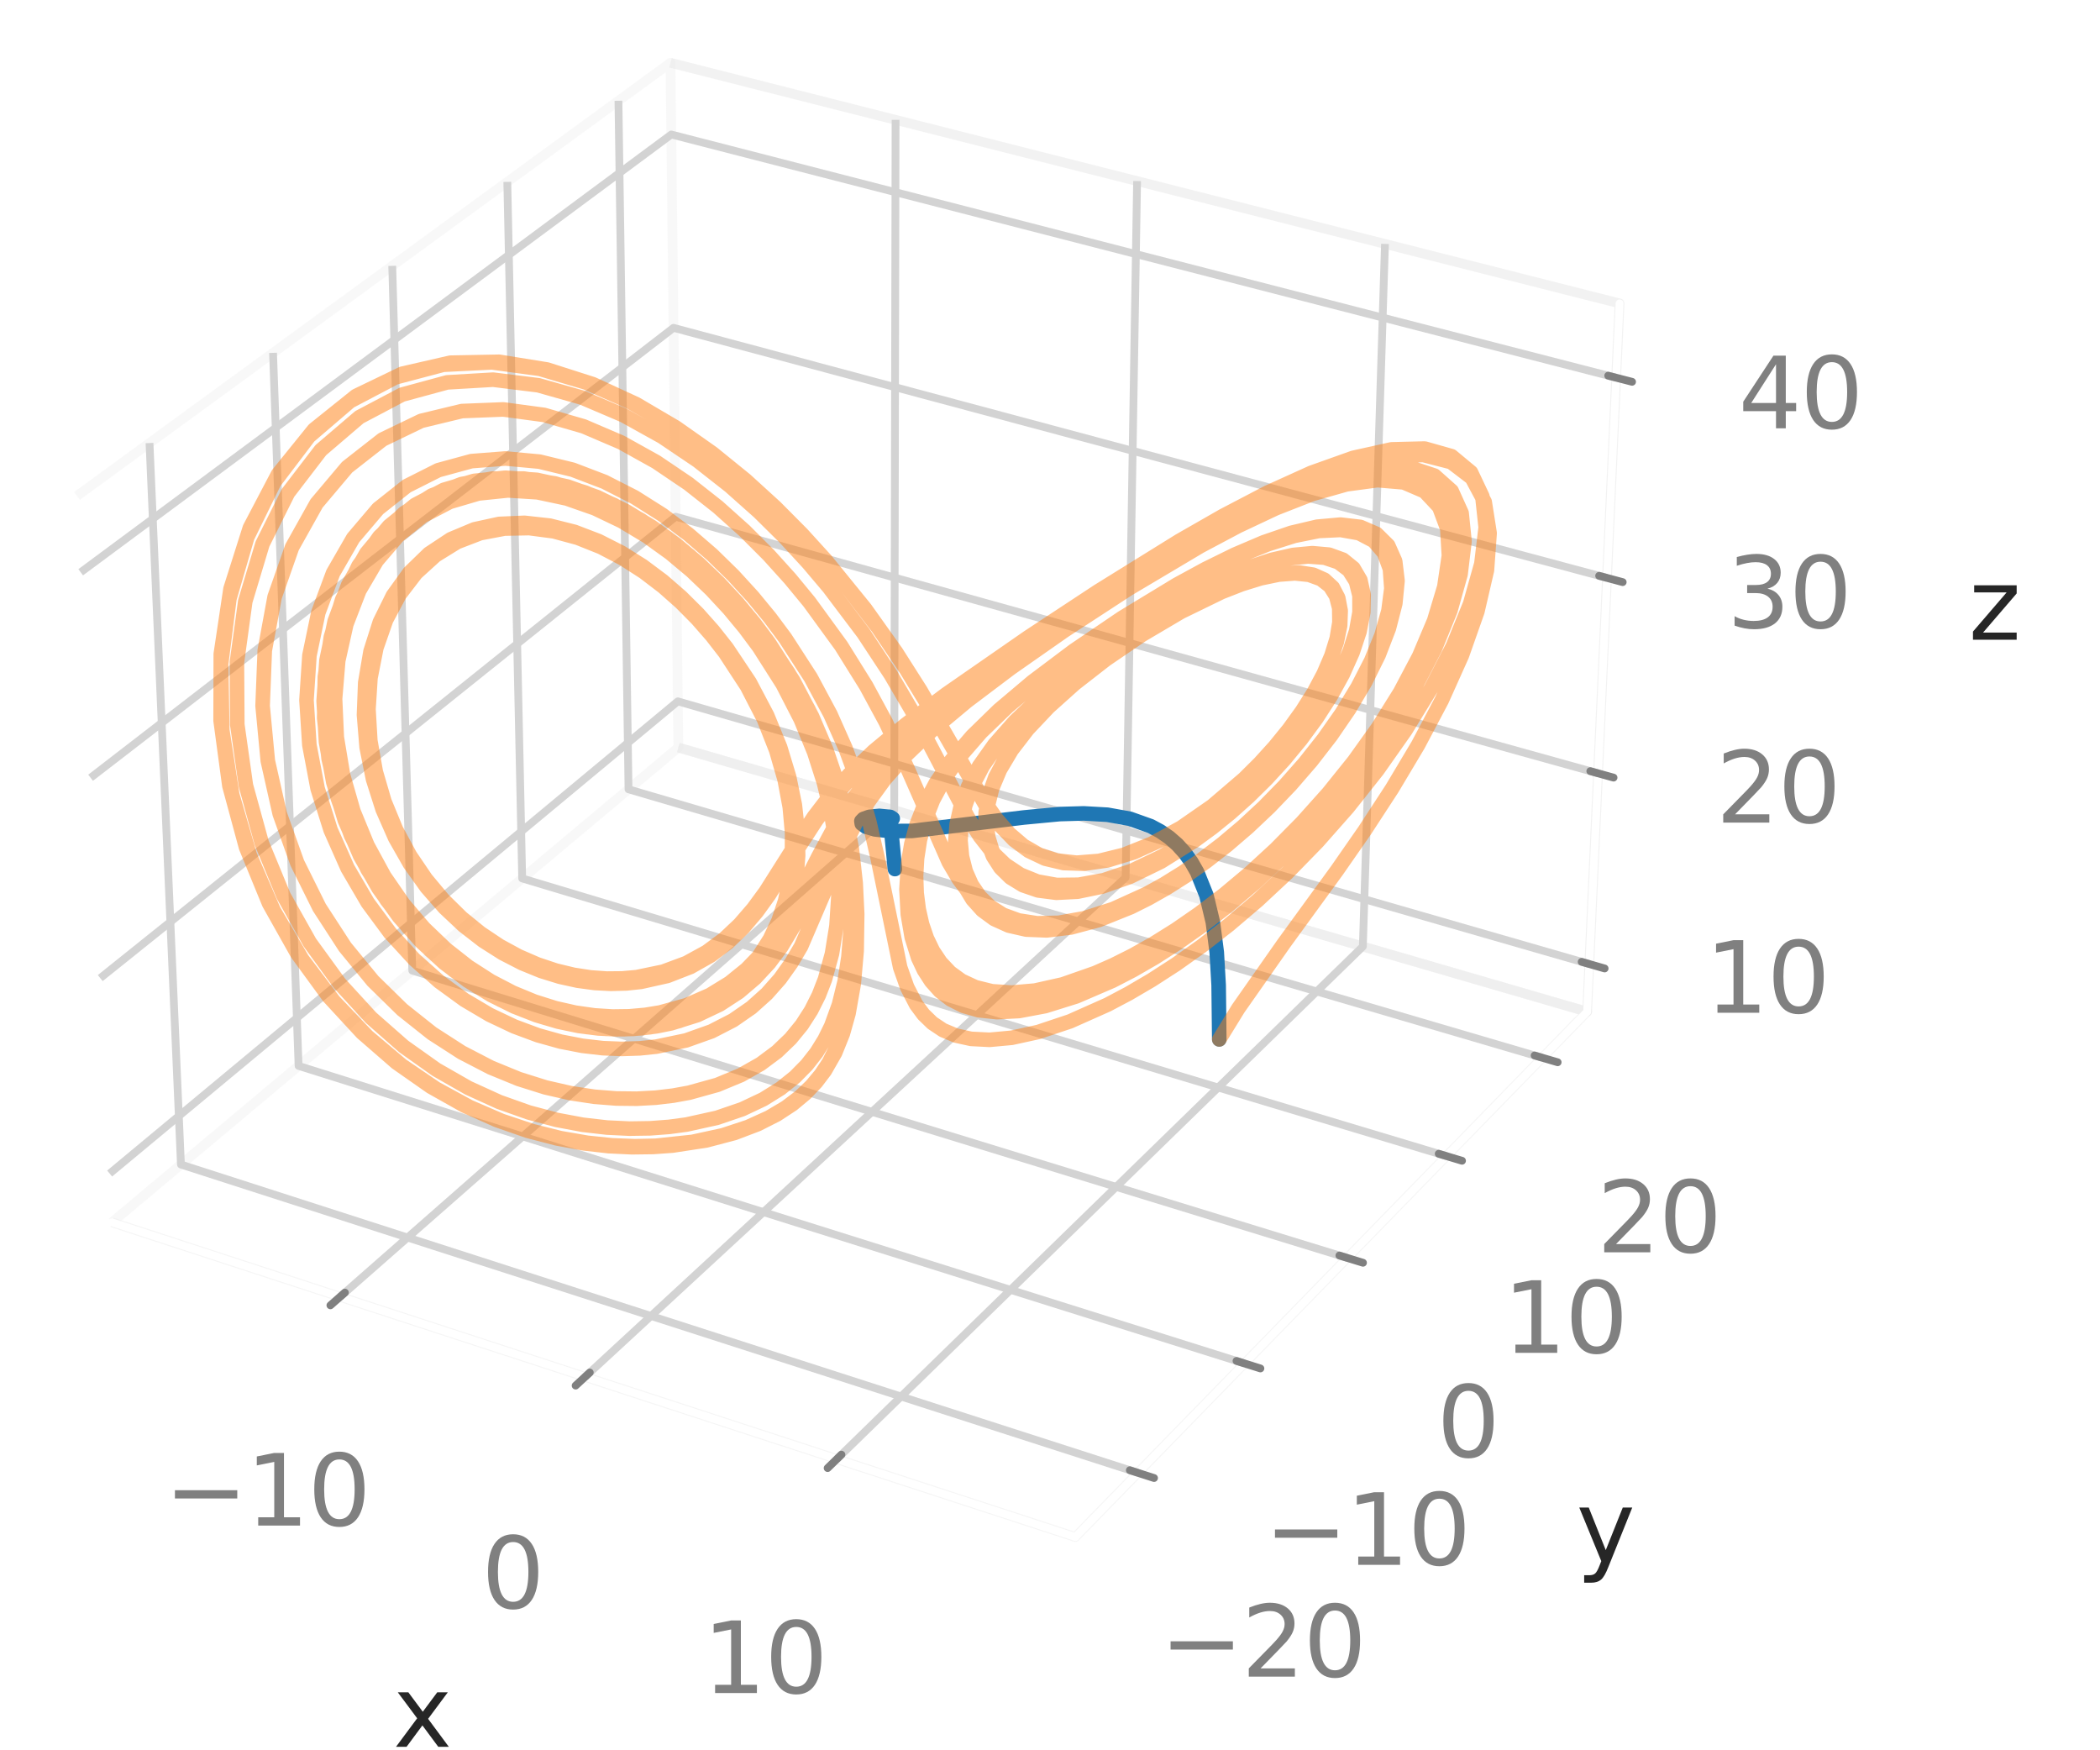 <?xml version="1.0" encoding="utf-8" standalone="no"?>
<!DOCTYPE svg PUBLIC "-//W3C//DTD SVG 1.1//EN"
  "http://www.w3.org/Graphics/SVG/1.1/DTD/svg11.dtd">
<svg xmlns:xlink="http://www.w3.org/1999/xlink" width="216pt" height="180pt" viewBox="0 0 216 180" xmlns="http://www.w3.org/2000/svg" version="1.1">
 <defs>
  <style type="text/css">*{stroke-linejoin: round; stroke-linecap: butt}</style>
 </defs>
 <g id="figure_1">
  <g id="patch_1">
   <path d="M 0 180 
L 216 180 
L 216 0 
L 0 0 
z
" style="fill: #ffffff"/>
  </g>
  <g id="patch_2">
   <path d="M -1 169.2 
L 174.6 169.2 
L 174.6 -1 
" style="fill: none"/>
  </g>
  <g id="pane3d_1">
   <g id="patch_3">
    <path d="M 11.519 125.705 
L 69.772 76.877 
L 68.963 6.457 
L 7.922 51.001 
" style="fill: none; opacity: 0.5; stroke: #f2f2f2; stroke-linejoin: miter"/>
   </g>
  </g>
  <g id="pane3d_2">
   <g id="patch_4">
    <path d="M 69.772 76.877 
L 163.248 104.046 
L 166.584 31.201 
L 68.963 6.457 
" style="fill: none; opacity: 0.5; stroke: #e6e6e6; stroke-linejoin: miter"/>
   </g>
  </g>
  <g id="pane3d_3">
   <g id="patch_5">
    <path d="M 11.519 125.705 
L 110.608 158.068 
L 163.248 104.046 
L 69.772 76.877 
" style="fill: none; opacity: 0.5; stroke: #ececec; stroke-linejoin: miter"/>
   </g>
  </g>
  <g id="axis3d_1">
   <g id="line2d_1">
    <path d="M 11.519 125.705 
L 110.608 158.068 
" style="fill: none; stroke: #ffffff; stroke-width: 0.8; stroke-linecap: round"/>
   </g>
   <g id="text_1">
    <!-- x -->
    <g style="fill: #262626" transform="translate(40.438 179.641) scale(0.1 -0.1)">
     <defs>
      <path id="DejaVuSans-78" d="M 3513 3500 
L 2247 1797 
L 3578 0 
L 2900 0 
L 1881 1375 
L 863 0 
L 184 0 
L 1544 1831 
L 300 3500 
L 978 3500 
L 1906 2253 
L 2834 3500 
L 3513 3500 
z
" transform="scale(0.016)"/>
     </defs>
     <use xlink:href="#DejaVuSans-78"/>
    </g>
   </g>
   <g id="Line3DCollection_1">
    <path d="M 34.979 133.367 
L 91.978 83.331 
L 92.116 12.325 
" style="fill: none; stroke: #d3d3d3; stroke-width: 0.8"/>
    <path d="M 60.179 141.598 
L 115.779 90.249 
L 116.958 18.622 
" style="fill: none; stroke: #d3d3d3; stroke-width: 0.8"/>
    <path d="M 86.074 150.055 
L 140.18 97.341 
L 142.455 25.085 
" style="fill: none; stroke: #d3d3d3; stroke-width: 0.8"/>
   </g>
   <g id="xtick_1">
    <g id="line2d_2">
     <path d="M 88.784 78.616 
" clip-path="url(#pa18c383649)" style="fill: none; stroke: #d3d3d3; stroke-width: 0.8; stroke-linecap: round"/>
    </g>
    <g id="line2d_3">
     <path d="M 35.476 132.931 
L 33.984 134.241 
" style="fill: none; stroke: #808080; stroke-width: 0.8; stroke-linecap: round"/>
    </g>
    <g id="text_2">
     <!-- −10 -->
     <g style="fill: #808080" transform="translate(16.91 156.889) scale(0.1 -0.1)">
      <defs>
       <path id="DejaVuSans-2212" d="M 678 2272 
L 4684 2272 
L 4684 1741 
L 678 1741 
L 678 2272 
z
" transform="scale(0.016)"/>
       <path id="DejaVuSans-31" d="M 794 531 
L 1825 531 
L 1825 4091 
L 703 3866 
L 703 4441 
L 1819 4666 
L 2450 4666 
L 2450 531 
L 3481 531 
L 3481 0 
L 794 0 
L 794 531 
z
" transform="scale(0.016)"/>
       <path id="DejaVuSans-30" d="M 2034 4250 
Q 1547 4250 1301 3770 
Q 1056 3291 1056 2328 
Q 1056 1369 1301 889 
Q 1547 409 2034 409 
Q 2525 409 2770 889 
Q 3016 1369 3016 2328 
Q 3016 3291 2770 3770 
Q 2525 4250 2034 4250 
z
M 2034 4750 
Q 2819 4750 3233 4129 
Q 3647 3509 3647 2328 
Q 3647 1150 3233 529 
Q 2819 -91 2034 -91 
Q 1250 -91 836 529 
Q 422 1150 422 2328 
Q 422 3509 836 4129 
Q 1250 4750 2034 4750 
z
" transform="scale(0.016)"/>
      </defs>
      <use xlink:href="#DejaVuSans-2212"/>
      <use xlink:href="#DejaVuSans-31" x="83.789"/>
      <use xlink:href="#DejaVuSans-30" x="147.412"/>
     </g>
    </g>
   </g>
   <g id="xtick_2">
    <g id="line2d_4">
     <path d="M 88.784 78.616 
" clip-path="url(#pa18c383649)" style="fill: none; stroke: #d3d3d3; stroke-width: 0.8; stroke-linecap: round"/>
    </g>
    <g id="line2d_5">
     <path d="M 60.664 141.15 
L 59.207 142.496 
" style="fill: none; stroke: #808080; stroke-width: 0.8; stroke-linecap: round"/>
    </g>
    <g id="text_3">
     <!-- 0 -->
     <g style="fill: #808080" transform="translate(49.524 165.385) scale(0.1 -0.1)">
      <use xlink:href="#DejaVuSans-30"/>
     </g>
    </g>
   </g>
   <g id="xtick_3">
    <g id="line2d_6">
     <path d="M 88.784 78.616 
" clip-path="url(#pa18c383649)" style="fill: none; stroke: #d3d3d3; stroke-width: 0.8; stroke-linecap: round"/>
    </g>
    <g id="line2d_7">
     <path d="M 86.547 149.595 
L 85.127 150.978 
" style="fill: none; stroke: #808080; stroke-width: 0.8; stroke-linecap: round"/>
    </g>
    <g id="text_4">
     <!-- 10 -->
     <g style="fill: #808080" transform="translate(72.284 174.116) scale(0.1 -0.1)">
      <use xlink:href="#DejaVuSans-31"/>
      <use xlink:href="#DejaVuSans-30" x="63.623"/>
     </g>
    </g>
   </g>
  </g>
  <g id="axis3d_2">
   <g id="line2d_8">
    <path d="M 163.248 104.046 
L 110.608 158.068 
" style="fill: none; stroke: #ffffff; stroke-width: 0.8; stroke-linecap: round"/>
   </g>
   <g id="text_5">
    <!-- y -->
    <g style="fill: #262626" transform="translate(162.134 160.636) scale(0.1 -0.1)">
     <defs>
      <path id="DejaVuSans-79" d="M 2059 -325 
Q 1816 -950 1584 -1140 
Q 1353 -1331 966 -1331 
L 506 -1331 
L 506 -850 
L 844 -850 
Q 1081 -850 1212 -737 
Q 1344 -625 1503 -206 
L 1606 56 
L 191 3500 
L 800 3500 
L 1894 763 
L 2988 3500 
L 3597 3500 
L 2059 -325 
z
" transform="scale(0.016)"/>
     </defs>
     <use xlink:href="#DejaVuSans-79"/>
    </g>
   </g>
   <g id="Line3DCollection_2">
    <path d="M 15.378 45.561 
L 18.611 119.761 
L 117.041 151.466 
" style="fill: none; stroke: #d3d3d3; stroke-width: 0.8"/>
    <path d="M 28.084 36.288 
L 30.712 109.618 
L 128.003 140.216 
" style="fill: none; stroke: #d3d3d3; stroke-width: 0.8"/>
    <path d="M 40.344 27.341 
L 42.406 99.816 
L 138.576 129.366 
" style="fill: none; stroke: #d3d3d3; stroke-width: 0.8"/>
    <path d="M 52.179 18.705 
L 53.711 90.339 
L 148.781 118.893 
" style="fill: none; stroke: #d3d3d3; stroke-width: 0.8"/>
    <path d="M 63.612 10.361 
L 64.648 81.172 
L 158.636 108.779 
" style="fill: none; stroke: #d3d3d3; stroke-width: 0.8"/>
   </g>
   <g id="xtick_4">
    <g id="line2d_9">
     <path d="M 88.784 78.616 
" clip-path="url(#pa18c383649)" style="fill: none; stroke: #d3d3d3; stroke-width: 0.8; stroke-linecap: round"/>
    </g>
    <g id="line2d_10">
     <path d="M 116.212 151.199 
L 118.702 152.001 
" style="fill: none; stroke: #808080; stroke-width: 0.8; stroke-linecap: round"/>
    </g>
    <g id="text_6">
     <!-- −20 -->
     <g style="fill: #808080" transform="translate(119.317 172.428) scale(0.1 -0.1)">
      <defs>
       <path id="DejaVuSans-32" d="M 1228 531 
L 3431 531 
L 3431 0 
L 469 0 
L 469 531 
Q 828 903 1448 1529 
Q 2069 2156 2228 2338 
Q 2531 2678 2651 2914 
Q 2772 3150 2772 3378 
Q 2772 3750 2511 3984 
Q 2250 4219 1831 4219 
Q 1534 4219 1204 4116 
Q 875 4013 500 3803 
L 500 4441 
Q 881 4594 1212 4672 
Q 1544 4750 1819 4750 
Q 2544 4750 2975 4387 
Q 3406 4025 3406 3419 
Q 3406 3131 3298 2873 
Q 3191 2616 2906 2266 
Q 2828 2175 2409 1742 
Q 1991 1309 1228 531 
z
" transform="scale(0.016)"/>
      </defs>
      <use xlink:href="#DejaVuSans-2212"/>
      <use xlink:href="#DejaVuSans-32" x="83.789"/>
      <use xlink:href="#DejaVuSans-30" x="147.412"/>
     </g>
    </g>
   </g>
   <g id="xtick_5">
    <g id="line2d_11">
     <path d="M 88.784 78.616 
" clip-path="url(#pa18c383649)" style="fill: none; stroke: #d3d3d3; stroke-width: 0.8; stroke-linecap: round"/>
    </g>
    <g id="line2d_12">
     <path d="M 127.184 139.959 
L 129.643 140.732 
" style="fill: none; stroke: #808080; stroke-width: 0.8; stroke-linecap: round"/>
    </g>
    <g id="text_7">
     <!-- −10 -->
     <g style="fill: #808080" transform="translate(130.056 160.927) scale(0.1 -0.1)">
      <use xlink:href="#DejaVuSans-2212"/>
      <use xlink:href="#DejaVuSans-31" x="83.789"/>
      <use xlink:href="#DejaVuSans-30" x="147.412"/>
     </g>
    </g>
   </g>
   <g id="xtick_6">
    <g id="line2d_13">
     <path d="M 88.784 78.616 
" clip-path="url(#pa18c383649)" style="fill: none; stroke: #d3d3d3; stroke-width: 0.8; stroke-linecap: round"/>
    </g>
    <g id="line2d_14">
     <path d="M 137.767 129.117 
L 140.195 129.863 
" style="fill: none; stroke: #808080; stroke-width: 0.8; stroke-linecap: round"/>
    </g>
    <g id="text_8">
     <!-- 0 -->
     <g style="fill: #808080" transform="translate(147.786 149.834) scale(0.1 -0.1)">
      <use xlink:href="#DejaVuSans-30"/>
     </g>
    </g>
   </g>
   <g id="xtick_7">
    <g id="line2d_15">
     <path d="M 88.784 78.616 
" clip-path="url(#pa18c383649)" style="fill: none; stroke: #d3d3d3; stroke-width: 0.8; stroke-linecap: round"/>
    </g>
    <g id="line2d_16">
     <path d="M 147.982 118.653 
L 150.38 119.374 
" style="fill: none; stroke: #808080; stroke-width: 0.8; stroke-linecap: round"/>
    </g>
    <g id="text_9">
     <!-- 10 -->
     <g style="fill: #808080" transform="translate(154.602 139.128) scale(0.1 -0.1)">
      <use xlink:href="#DejaVuSans-31"/>
      <use xlink:href="#DejaVuSans-30" x="63.623"/>
     </g>
    </g>
   </g>
   <g id="xtick_8">
    <g id="line2d_17">
     <path d="M 88.784 78.616 
" clip-path="url(#pa18c383649)" style="fill: none; stroke: #d3d3d3; stroke-width: 0.8; stroke-linecap: round"/>
    </g>
    <g id="line2d_18">
     <path d="M 157.847 108.547 
L 160.216 109.243 
" style="fill: none; stroke: #808080; stroke-width: 0.8; stroke-linecap: round"/>
    </g>
    <g id="text_10">
     <!-- 20 -->
     <g style="fill: #808080" transform="translate(164.257 128.789) scale(0.1 -0.1)">
      <use xlink:href="#DejaVuSans-32"/>
      <use xlink:href="#DejaVuSans-30" x="63.623"/>
     </g>
    </g>
   </g>
  </g>
  <g id="axis3d_3">
   <g id="line2d_19">
    <path d="M 163.248 104.046 
L 166.584 31.201 
" style="fill: none; stroke: #ffffff; stroke-width: 0.8; stroke-linecap: round"/>
   </g>
   <g id="text_11">
    <!-- z -->
    <g style="fill: #262626" transform="translate(202.495 65.79) scale(0.1 -0.1)">
     <defs>
      <path id="DejaVuSans-7a" d="M 353 3500 
L 3084 3500 
L 3084 2975 
L 922 459 
L 3084 459 
L 3084 0 
L 275 0 
L 275 525 
L 2438 3041 
L 353 3041 
L 353 3500 
z
" transform="scale(0.016)"/>
     </defs>
     <use xlink:href="#DejaVuSans-7a"/>
    </g>
   </g>
   <g id="Line3DCollection_3">
    <path d="M 163.472 99.143 
L 69.718 72.127 
L 11.278 120.685 
" style="fill: none; stroke: #d3d3d3; stroke-width: 0.8"/>
    <path d="M 164.371 79.527 
L 69.5 53.14 
L 10.31 100.588 
" style="fill: none; stroke: #d3d3d3; stroke-width: 0.8"/>
    <path d="M 165.291 59.433 
L 69.276 33.714 
L 9.318 79.984 
" style="fill: none; stroke: #d3d3d3; stroke-width: 0.8"/>
    <path d="M 166.234 38.844 
L 69.047 13.832 
L 8.3 58.852 
" style="fill: none; stroke: #d3d3d3; stroke-width: 0.8"/>
   </g>
   <g id="xtick_9">
    <g id="line2d_20">
     <path d="M 88.784 78.616 
" style="fill: none; stroke: #d3d3d3; stroke-width: 0.8; stroke-linecap: round"/>
    </g>
    <g id="line2d_21">
     <path d="M 162.685 98.916 
L 165.048 99.597 
" style="fill: none; stroke: #808080; stroke-width: 0.8; stroke-linecap: round"/>
    </g>
    <g id="text_12">
     <!-- 10 -->
     <g style="fill: #808080" transform="translate(175.384 104.155) scale(0.1 -0.1)">
      <use xlink:href="#DejaVuSans-31"/>
      <use xlink:href="#DejaVuSans-30" x="63.623"/>
     </g>
    </g>
   </g>
   <g id="xtick_10">
    <g id="line2d_22">
     <path d="M 88.784 78.616 
" style="fill: none; stroke: #d3d3d3; stroke-width: 0.8; stroke-linecap: round"/>
    </g>
    <g id="line2d_23">
     <path d="M 163.574 79.305 
L 165.966 79.97 
" style="fill: none; stroke: #808080; stroke-width: 0.8; stroke-linecap: round"/>
    </g>
    <g id="text_13">
     <!-- 20 -->
     <g style="fill: #808080" transform="translate(176.497 84.597) scale(0.1 -0.1)">
      <use xlink:href="#DejaVuSans-32"/>
      <use xlink:href="#DejaVuSans-30" x="63.623"/>
     </g>
    </g>
   </g>
   <g id="xtick_11">
    <g id="line2d_24">
     <path d="M 88.784 78.616 
" style="fill: none; stroke: #d3d3d3; stroke-width: 0.8; stroke-linecap: round"/>
    </g>
    <g id="line2d_25">
     <path d="M 164.484 59.217 
L 166.906 59.866 
" style="fill: none; stroke: #808080; stroke-width: 0.8; stroke-linecap: round"/>
    </g>
    <g id="text_14">
     <!-- 30 -->
     <g style="fill: #808080" transform="translate(177.637 64.566) scale(0.1 -0.1)">
      <defs>
       <path id="DejaVuSans-33" d="M 2597 2516 
Q 3050 2419 3304 2112 
Q 3559 1806 3559 1356 
Q 3559 666 3084 287 
Q 2609 -91 1734 -91 
Q 1441 -91 1130 -33 
Q 819 25 488 141 
L 488 750 
Q 750 597 1062 519 
Q 1375 441 1716 441 
Q 2309 441 2620 675 
Q 2931 909 2931 1356 
Q 2931 1769 2642 2001 
Q 2353 2234 1838 2234 
L 1294 2234 
L 1294 2753 
L 1863 2753 
Q 2328 2753 2575 2939 
Q 2822 3125 2822 3475 
Q 2822 3834 2567 4026 
Q 2313 4219 1838 4219 
Q 1578 4219 1281 4162 
Q 984 4106 628 3988 
L 628 4550 
Q 988 4650 1302 4700 
Q 1616 4750 1894 4750 
Q 2613 4750 3031 4423 
Q 3450 4097 3450 3541 
Q 3450 3153 3228 2886 
Q 3006 2619 2597 2516 
z
" transform="scale(0.016)"/>
      </defs>
      <use xlink:href="#DejaVuSans-33"/>
      <use xlink:href="#DejaVuSans-30" x="63.623"/>
     </g>
    </g>
   </g>
   <g id="xtick_12">
    <g id="line2d_26">
     <path d="M 88.784 78.616 
" style="fill: none; stroke: #d3d3d3; stroke-width: 0.8; stroke-linecap: round"/>
    </g>
    <g id="line2d_27">
     <path d="M 165.416 38.634 
L 167.87 39.265 
" style="fill: none; stroke: #808080; stroke-width: 0.8; stroke-linecap: round"/>
    </g>
    <g id="text_15">
     <!-- 40 -->
     <g style="fill: #808080" transform="translate(178.805 44.044) scale(0.1 -0.1)">
      <defs>
       <path id="DejaVuSans-34" d="M 2419 4116 
L 825 1625 
L 2419 1625 
L 2419 4116 
z
M 2253 4666 
L 3047 4666 
L 3047 1625 
L 3713 1625 
L 3713 1100 
L 3047 1100 
L 3047 0 
L 2419 0 
L 2419 1100 
L 313 1100 
L 313 1709 
L 2253 4666 
z
" transform="scale(0.016)"/>
      </defs>
      <use xlink:href="#DejaVuSans-34"/>
      <use xlink:href="#DejaVuSans-30" x="63.623"/>
     </g>
    </g>
   </g>
  </g>
  <g id="axes_1">
   <g id="line2d_28">
    <path d="M 125.41 106.894 
L 125.346 101.316 
L 125.152 97.932 
L 124.752 94.84 
L 124.091 92.075 
L 123.129 89.679 
L 122.528 88.63 
L 121.846 87.686 
L 121.085 86.848 
L 120.247 86.116 
L 119.336 85.489 
L 118.358 84.964 
L 116.224 84.204 
L 113.906 83.787 
L 111.472 83.65 
L 108.989 83.721 
L 105.316 84.07 
L 93.824 85.452 
L 91.539 85.466 
L 89.986 85.294 
L 89.062 85.019 
L 88.641 84.717 
L 88.598 84.44 
L 88.815 84.218 
L 89.413 84.005 
L 90.444 83.906 
L 91.569 84.015 
L 91.823 84.169 
L 91.809 84.191 
L 91.587 84.565 
L 92.047 89.356 
L 92.049 89.375 
L 92.049 89.375 
" clip-path="url(#pa18c383649)" style="fill: none; stroke: #1f77b4; stroke-width: 1.5; stroke-linecap: round"/>
   </g>
   <g id="line2d_29">
    <path d="M 125.41 106.894 
L 127.36 103.722 
L 132.075 96.997 
L 137.526 89.505 
L 140.368 85.418 
L 143.177 81.111 
L 145.856 76.622 
L 148.294 72.016 
L 150.369 67.394 
L 151.958 62.883 
L 152.942 58.638 
L 153.217 54.828 
L 152.711 51.617 
L 151.389 49.15 
L 149.263 47.526 
L 146.395 46.789 
L 142.891 46.915 
L 138.891 47.822 
L 134.552 49.377 
L 130.034 51.421 
L 125.483 53.789 
L 121.024 56.328 
L 112.738 61.435 
L 105.628 66.092 
L 97.346 71.822 
L 93.241 74.907 
L 90.043 77.579 
L 87.552 79.977 
L 85.587 82.2 
L 83.994 84.31 
L 82.027 87.331 
L 79.1 92.031 
L 77.844 93.771 
L 76.456 95.408 
L 74.886 96.92 
L 73.089 98.278 
L 71.022 99.444 
L 68.646 100.367 
L 65.929 100.975 
L 64.436 101.134 
L 62.852 101.177 
L 61.179 101.09 
L 59.42 100.854 
L 57.581 100.45 
L 55.672 99.859 
L 53.707 99.058 
L 51.704 98.027 
L 49.688 96.746 
L 47.688 95.196 
L 45.74 93.365 
L 43.884 91.246 
L 42.169 88.841 
L 40.643 86.164 
L 39.359 83.243 
L 38.367 80.122 
L 37.714 76.857 
L 37.439 73.523 
L 37.567 70.204 
L 38.111 66.992 
L 39.067 63.979 
L 40.414 61.253 
L 42.114 58.888 
L 44.118 56.943 
L 46.367 55.454 
L 48.797 54.436 
L 51.343 53.882 
L 53.944 53.768 
L 56.544 54.055 
L 59.096 54.696 
L 61.56 55.639 
L 63.907 56.829 
L 66.114 58.215 
L 68.168 59.75 
L 70.059 61.393 
L 71.786 63.107 
L 73.349 64.863 
L 74.752 66.636 
L 77.105 70.163 
L 78.911 73.583 
L 80.242 76.839 
L 81.17 79.909 
L 81.756 82.785 
L 82.051 85.475 
L 82.094 87.989 
L 81.913 90.339 
L 81.524 92.538 
L 80.933 94.596 
L 80.136 96.521 
L 79.123 98.317 
L 77.871 99.982 
L 76.354 101.509 
L 74.536 102.879 
L 72.377 104.061 
L 69.835 105.006 
L 68.406 105.368 
L 66.865 105.64 
L 65.21 105.808 
L 63.437 105.856 
L 61.545 105.765 
L 59.537 105.51 
L 57.417 105.069 
L 55.195 104.412 
L 52.886 103.51 
L 50.51 102.331 
L 48.095 100.844 
L 45.679 99.02 
L 43.307 96.834 
L 41.034 94.271 
L 38.923 91.326 
L 37.045 88.012 
L 35.473 84.363 
L 34.281 80.435 
L 33.534 76.311 
L 33.289 72.095 
L 33.581 67.911 
L 34.424 63.893 
L 35.806 60.176 
L 37.687 56.881 
L 40.007 54.11 
L 42.687 51.931 
L 45.637 50.379 
L 48.765 49.455 
L 51.982 49.129 
L 55.208 49.346 
L 58.374 50.037 
L 61.427 51.125 
L 64.325 52.531 
L 67.04 54.18 
L 69.556 56.006 
L 71.864 57.95 
L 73.963 59.963 
L 75.858 62.008 
L 77.556 64.054 
L 79.07 66.078 
L 81.592 70 
L 83.531 73.694 
L 84.994 77.132 
L 86.075 80.313 
L 86.857 83.25 
L 87.612 87.243 
L 88.012 90.805 
L 88.168 94.005 
L 88.11 97.808 
L 87.813 101.181 
L 87.279 104.211 
L 86.693 106.301 
L 85.902 108.263 
L 84.841 110.117 
L 83.941 111.301 
L 82.848 112.447 
L 81.519 113.553 
L 79.904 114.612 
L 77.939 115.609 
L 75.553 116.515 
L 72.661 117.278 
L 69.171 117.812 
L 67.172 117.954 
L 64.989 117.982 
L 62.613 117.869 
L 60.037 117.579 
L 57.258 117.07 
L 54.28 116.294 
L 51.114 115.194 
L 47.782 113.705 
L 44.32 111.758 
L 40.782 109.28 
L 37.242 106.203 
L 33.795 102.469 
L 30.561 98.039 
L 27.68 92.913 
L 25.306 87.134 
L 23.595 80.808 
L 22.692 74.107 
L 22.71 67.263 
L 23.712 60.559 
L 25.699 54.296 
L 28.604 48.76 
L 32.3 44.185 
L 36.616 40.724 
L 41.356 38.439 
L 46.324 37.301 
L 51.344 37.206 
L 56.269 38.001 
L 60.987 39.51 
L 65.423 41.554 
L 69.529 43.968 
L 73.286 46.613 
L 76.688 49.373 
L 79.748 52.162 
L 82.482 54.914 
L 84.915 57.587 
L 88.983 62.59 
L 92.169 67.066 
L 94.677 71.008 
L 97.557 76.005 
L 101.148 82.273 
L 102.462 84.164 
L 103.82 85.732 
L 105.283 86.983 
L 106.899 87.911 
L 108.71 88.499 
L 110.75 88.72 
L 113.044 88.538 
L 115.605 87.907 
L 118.428 86.781 
L 121.482 85.115 
L 124.699 82.881 
L 127.967 80.083 
L 129.571 78.488 
L 131.119 76.78 
L 132.585 74.977 
L 133.934 73.106 
L 135.134 71.198 
L 136.149 69.291 
L 136.947 67.425 
L 137.496 65.646 
L 137.77 64 
L 137.75 62.531 
L 137.425 61.281 
L 136.793 60.281 
L 135.863 59.555 
L 134.655 59.117 
L 133.197 58.966 
L 131.525 59.092 
L 129.682 59.474 
L 127.711 60.083 
L 125.658 60.885 
L 121.476 62.921 
L 117.434 65.306 
L 113.747 67.819 
L 110.539 70.314 
L 107.861 72.715 
L 105.711 74.99 
L 104.059 77.135 
L 102.857 79.155 
L 102.057 81.057 
L 101.611 82.845 
L 101.482 84.514 
L 101.64 86.059 
L 102.064 87.465 
L 102.746 88.714 
L 103.684 89.784 
L 104.883 90.647 
L 106.358 91.268 
L 108.124 91.605 
L 110.202 91.61 
L 112.607 91.223 
L 115.349 90.38 
L 118.423 89.011 
L 121.794 87.047 
L 123.571 85.826 
L 125.39 84.439 
L 127.235 82.887 
L 129.081 81.174 
L 130.904 79.308 
L 132.67 77.306 
L 134.344 75.189 
L 135.885 72.989 
L 137.252 70.744 
L 138.4 68.501 
L 139.286 66.313 
L 139.872 64.238 
L 140.125 62.334 
L 140.02 60.658 
L 139.545 59.262 
L 138.701 58.184 
L 137.503 57.451 
L 135.979 57.075 
L 134.169 57.048 
L 132.122 57.35 
L 129.893 57.948 
L 127.54 58.798 
L 125.119 59.853 
L 122.683 61.064 
L 117.942 63.776 
L 113.599 66.634 
L 109.816 69.447 
L 106.652 72.118 
L 104.101 74.62 
L 102.118 76.96 
L 100.636 79.157 
L 99.588 81.23 
L 98.911 83.194 
L 98.553 85.053 
L 98.472 86.807 
L 98.637 88.45 
L 99.03 89.97 
L 99.644 91.353 
L 100.478 92.581 
L 101.544 93.629 
L 102.858 94.47 
L 104.446 95.069 
L 106.336 95.38 
L 108.563 95.349 
L 111.157 94.909 
L 114.147 93.98 
L 117.543 92.469 
L 119.391 91.465 
L 121.331 90.281 
L 123.354 88.905 
L 125.446 87.329 
L 127.59 85.549 
L 129.761 83.563 
L 131.927 81.379 
L 134.052 79.009 
L 136.092 76.477 
L 137.995 73.818 
L 139.706 71.077 
L 141.167 68.314 
L 142.318 65.597 
L 143.103 63.005 
L 143.474 60.62 
L 143.395 58.521 
L 142.844 56.782 
L 141.821 55.459 
L 140.344 54.591 
L 138.452 54.191 
L 136.199 54.247 
L 133.656 54.724 
L 130.899 55.57 
L 128.006 56.72 
L 125.053 58.103 
L 122.108 59.65 
L 116.461 62.994 
L 111.394 66.371 
L 107.065 69.57 
L 103.505 72.516 
L 100.667 75.214 
L 98.466 77.705 
L 96.802 80.034 
L 95.582 82.238 
L 94.719 84.342 
L 94.144 86.36 
L 93.8 88.298 
L 93.646 90.155 
L 93.703 92.782 
L 94.059 95.202 
L 94.693 97.389 
L 95.28 98.703 
L 96.011 99.89 
L 96.906 100.936 
L 97.992 101.823 
L 99.301 102.527 
L 100.874 103.016 
L 102.757 103.247 
L 105.004 103.164 
L 107.674 102.691 
L 110.827 101.734 
L 114.518 100.169 
L 116.577 99.114 
L 118.781 97.851 
L 121.128 96.36 
L 123.611 94.618 
L 126.217 92.609 
L 128.927 90.315 
L 131.712 87.727 
L 134.532 84.843 
L 137.338 81.672 
L 140.066 78.241 
L 142.639 74.592 
L 144.972 70.793 
L 146.968 66.933 
L 148.529 63.126 
L 149.56 59.5 
L 149.977 56.2 
L 149.719 53.363 
L 148.752 51.114 
L 147.081 49.546 
L 144.748 48.709 
L 141.832 48.602 
L 138.441 49.177 
L 134.7 50.343 
L 130.744 51.981 
L 126.698 53.962 
L 122.675 56.157 
L 115.051 60.761 
L 108.352 65.159 
L 102.756 69.07 
L 98.241 72.458 
L 94.68 75.407 
L 91.908 78.035 
L 89.757 80.444 
L 88.076 82.709 
L 86.734 84.877 
L 85.127 88 
L 81.931 94.758 
L 80.349 97.395 
L 79.111 99.045 
L 77.676 100.594 
L 76 102.022 
L 74.035 103.303 
L 71.734 104.395 
L 69.046 105.239 
L 67.544 105.543 
L 65.93 105.75 
L 64.2 105.846 
L 62.353 105.81 
L 60.389 105.623 
L 58.312 105.259 
L 56.129 104.692 
L 53.852 103.893 
L 51.5 102.83 
L 49.098 101.473 
L 46.678 99.79 
L 44.283 97.755 
L 41.963 95.349 
L 39.779 92.562 
L 37.799 89.398 
L 36.093 85.884 
L 34.738 82.065 
L 33.802 78.014 
L 33.346 73.825 
L 33.415 69.616 
L 34.032 65.518 
L 35.194 61.666 
L 36.875 58.188 
L 39.022 55.194 
L 41.562 52.768 
L 44.409 50.959 
L 47.473 49.78 
L 50.66 49.213 
L 53.888 49.215 
L 57.084 49.719 
L 60.186 50.653 
L 63.149 51.936 
L 65.94 53.492 
L 68.538 55.252 
L 70.93 57.151 
L 73.113 59.14 
L 75.09 61.175 
L 76.867 63.222 
L 78.454 65.257 
L 81.108 69.216 
L 83.157 72.959 
L 84.709 76.45 
L 85.86 79.682 
L 86.696 82.668 
L 87.288 85.425 
L 87.835 89.181 
L 88.091 92.544 
L 88.125 96.525 
L 87.898 100.04 
L 87.437 103.185 
L 86.917 105.347 
L 86.209 107.369 
L 85.259 109.274 
L 84.453 110.489 
L 83.474 111.663 
L 82.285 112.798 
L 80.839 113.891 
L 79.082 114.931 
L 76.946 115.897 
L 74.355 116.752 
L 71.221 117.432 
L 67.449 117.831 
L 65.296 117.878 
L 62.951 117.787 
L 60.408 117.524 
L 57.663 117.05 
L 54.719 116.316 
L 51.586 115.266 
L 48.284 113.839 
L 44.847 111.964 
L 41.327 109.571 
L 37.792 106.591 
L 34.336 102.962 
L 31.075 98.646 
L 28.144 93.633 
L 25.696 87.962 
L 23.887 81.728 
L 22.864 75.092 
L 22.743 68.279 
L 23.596 61.561 
L 25.433 55.239 
L 28.199 49.6 
L 31.774 44.888 
L 35.994 41.267 
L 40.665 38.814 
L 45.594 37.511 
L 50.599 37.266 
L 55.53 37.933 
L 60.271 39.338 
L 64.74 41.303 
L 68.887 43.662 
L 72.687 46.271 
L 76.135 49.012 
L 79.238 51.794 
L 82.014 54.549 
L 84.486 57.232 
L 86.68 59.81 
L 90.341 64.591 
L 93.21 68.837 
L 95.482 72.564 
L 101.585 83.174 
L 102.904 84.936 
L 104.294 86.38 
L 105.809 87.506 
L 107.496 88.306 
L 109.394 88.756 
L 111.533 88.827 
L 113.935 88.477 
L 116.608 87.661 
L 119.537 86.328 
L 122.679 84.44 
L 125.951 81.975 
L 127.596 80.531 
L 129.22 78.955 
L 130.797 77.261 
L 132.297 75.466 
L 133.689 73.595 
L 134.94 71.677 
L 136.014 69.75 
L 136.876 67.853 
L 137.495 66.033 
L 137.843 64.335 
L 137.898 62.805 
L 137.646 61.486 
L 137.085 60.413 
L 136.219 59.613 
L 135.067 59.101 
L 133.654 58.881 
L 132.017 58.944 
L 130.195 59.271 
L 128.235 59.835 
L 126.18 60.601 
L 124.077 61.534 
L 119.886 63.753 
L 115.932 66.227 
L 112.394 68.763 
L 109.367 71.242 
L 106.878 73.607 
L 104.912 75.842 
L 103.429 77.946 
L 102.38 79.928 
L 101.713 81.794 
L 101.386 83.545 
L 101.362 85.177 
L 101.616 86.681 
L 102.13 88.041 
L 102.899 89.237 
L 103.924 90.246 
L 105.214 91.038 
L 106.784 91.575 
L 108.652 91.814 
L 110.839 91.702 
L 113.36 91.179 
L 116.221 90.175 
L 119.41 88.619 
L 122.883 86.447 
L 124.701 85.114 
L 126.552 83.614 
L 128.416 81.949 
L 130.266 80.125 
L 132.074 78.156 
L 133.804 76.061 
L 135.417 73.868 
L 136.87 71.613 
L 138.12 69.34 
L 139.123 67.101 
L 139.836 64.953 
L 140.224 62.956 
L 140.259 61.168 
L 139.922 59.644 
L 139.21 58.43 
L 138.132 57.557 
L 136.712 57.042 
L 134.986 56.887 
L 133.001 57.074 
L 130.811 57.574 
L 128.474 58.346 
L 126.048 59.343 
L 123.589 60.516 
L 118.758 63.199 
L 114.288 66.073 
L 110.364 68.924 
L 107.062 71.641 
L 104.384 74.187 
L 102.286 76.565 
L 100.706 78.795 
L 99.574 80.898 
L 98.824 82.889 
L 98.4 84.777 
L 98.259 86.561 
L 98.367 88.237 
L 98.703 89.794 
L 99.257 91.22 
L 100.028 92.497 
L 101.023 93.603 
L 102.26 94.512 
L 103.761 95.19 
L 105.556 95.598 
L 107.676 95.682 
L 110.157 95.38 
L 113.029 94.615 
L 116.312 93.296 
L 118.107 92.399 
L 120.001 91.327 
L 121.986 90.068 
L 124.053 88.613 
L 126.185 86.953 
L 128.363 85.085 
L 130.56 83.009 
L 132.742 80.735 
L 134.87 78.278 
L 136.895 75.666 
L 138.766 72.938 
L 140.423 70.144 
L 141.807 67.349 
L 142.856 64.626 
L 143.518 62.058 
L 143.744 59.726 
L 143.504 57.713 
L 142.782 56.088 
L 141.583 54.903 
L 139.934 54.189 
L 137.88 53.95 
L 135.484 54.166 
L 132.82 54.794 
L 129.967 55.774 
L 127.004 57.036 
L 124.007 58.509 
L 121.042 60.123 
L 115.413 63.54 
L 110.417 66.932 
L 106.185 70.113 
L 102.728 73.031 
L 99.988 75.701 
L 97.872 78.168 
L 96.278 80.48 
L 95.112 82.672 
L 94.289 84.767 
L 93.739 86.78 
L 93.409 88.715 
L 93.237 91.468 
L 93.375 94.031 
L 93.778 96.384 
L 94.44 98.504 
L 95.037 99.775 
L 95.776 100.92 
L 96.676 101.925 
L 97.766 102.773 
L 99.08 103.44 
L 100.659 103.894 
L 102.551 104.091 
L 104.814 103.975 
L 107.507 103.469 
L 110.694 102.474 
L 114.433 100.865 
L 116.523 99.783 
L 118.763 98.49 
L 121.151 96.962 
L 123.68 95.179 
L 126.339 93.12 
L 129.107 90.769 
L 131.954 88.114 
L 134.842 85.152 
L 137.716 81.892 
L 140.513 78.361 
L 143.153 74.604 
L 145.546 70.689 
L 147.591 66.711 
L 149.185 62.787 
L 150.229 59.056 
L 150.635 55.666 
L 150.338 52.764 
L 149.306 50.48 
L 147.544 48.91 
L 145.099 48.103 
L 142.056 48.055 
L 138.529 48.712 
L 134.653 49.974 
L 130.566 51.713 
L 126.4 53.792 
L 122.273 56.077 
L 114.484 60.818 
L 107.677 65.297 
L 102.018 69.241 
L 97.468 72.633 
L 93.887 75.572 
L 91.099 78.182 
L 88.933 80.572 
L 87.23 82.819 
L 85.859 84.97 
L 84.187 88.067 
L 81.241 93.845 
L 79.57 96.49 
L 78.273 98.139 
L 76.777 99.679 
L 75.037 101.086 
L 73.008 102.33 
L 70.643 103.363 
L 67.897 104.123 
L 66.37 104.372 
L 64.735 104.517 
L 62.991 104.54 
L 61.137 104.422 
L 59.177 104.142 
L 57.117 103.676 
L 54.966 102.997 
L 52.74 102.079 
L 50.461 100.893 
L 48.156 99.41 
L 45.862 97.607 
L 43.623 95.462 
L 41.492 92.965 
L 39.527 90.116 
L 37.793 86.931 
L 36.358 83.446 
L 35.287 79.716 
L 34.64 75.821 
L 34.464 71.858 
L 34.789 67.94 
L 35.625 64.191 
L 36.959 60.731 
L 38.754 57.668 
L 40.952 55.092 
L 43.484 53.064 
L 46.266 51.616 
L 49.215 50.749 
L 52.25 50.436 
L 55.298 50.629 
L 58.295 51.267 
L 61.191 52.28 
L 63.946 53.597 
L 66.534 55.151 
L 68.937 56.879 
L 71.146 58.727 
L 73.159 60.651 
L 74.98 62.613 
L 76.613 64.584 
L 78.07 66.542 
L 80.497 70.355 
L 82.356 73.97 
L 83.745 77.353 
L 84.75 80.499 
L 85.448 83.417 
L 85.901 86.123 
L 86.155 88.639 
L 86.24 92.095 
L 86.036 95.226 
L 85.575 98.084 
L 84.855 100.713 
L 84.216 102.356 
L 83.43 103.919 
L 82.473 105.408 
L 81.314 106.823 
L 79.916 108.163 
L 78.233 109.416 
L 76.21 110.564 
L 73.785 111.569 
L 70.888 112.374 
L 69.24 112.674 
L 67.447 112.887 
L 65.502 112.993 
L 63.397 112.97 
L 61.13 112.791 
L 58.697 112.422 
L 56.104 111.828 
L 53.36 110.965 
L 50.48 109.785 
L 47.494 108.239 
L 44.44 106.272 
L 41.372 103.834 
L 38.358 100.882 
L 35.485 97.383 
L 32.853 93.33 
L 30.574 88.742 
L 28.767 83.68 
L 27.546 78.245 
L 27.01 72.588 
L 27.233 66.896 
L 28.247 61.385 
L 30.042 56.277 
L 32.56 51.776 
L 35.703 48.048 
L 39.339 45.202 
L 43.324 43.283 
L 47.512 42.274 
L 51.765 42.106 
L 55.969 42.672 
L 60.031 43.846 
L 63.885 45.497 
L 67.485 47.5 
L 70.806 49.743 
L 73.84 52.133 
L 76.587 54.593 
L 79.057 57.067 
L 81.265 59.511 
L 83.231 61.895 
L 86.519 66.41 
L 89.088 70.533 
L 91.1 74.25 
L 93.379 79.117 
L 97.584 88.666 
L 98.607 90.4 
L 99.728 91.895 
L 100.991 93.145 
L 102.44 94.139 
L 104.116 94.854 
L 106.063 95.255 
L 108.323 95.296 
L 110.937 94.915 
L 113.936 94.035 
L 117.336 92.57 
L 119.184 91.588 
L 121.125 90.424 
L 123.15 89.067 
L 125.246 87.51 
L 127.395 85.747 
L 129.574 83.777 
L 131.751 81.606 
L 133.89 79.246 
L 135.948 76.72 
L 137.875 74.062 
L 139.613 71.317 
L 141.106 68.543 
L 142.293 65.809 
L 143.117 63.192 
L 143.529 60.775 
L 143.49 58.639 
L 142.98 56.859 
L 141.994 55.494 
L 140.549 54.583 
L 138.682 54.142 
L 136.449 54.162 
L 133.917 54.609 
L 131.163 55.431 
L 128.267 56.565 
L 125.304 57.938 
L 122.345 59.481 
L 116.66 62.83 
L 111.548 66.223 
L 107.174 69.44 
L 103.573 72.402 
L 100.7 75.114 
L 98.468 77.616 
L 96.78 79.953 
L 95.538 82.163 
L 94.657 84.274 
L 94.066 86.298 
L 93.707 88.242 
L 93.537 90.107 
L 93.57 92.747 
L 93.897 95.182 
L 94.498 97.388 
L 95.055 98.718 
L 95.753 99.925 
L 96.61 100.994 
L 97.649 101.909 
L 98.904 102.647 
L 100.412 103.18 
L 102.22 103.467 
L 104.38 103.454 
L 106.95 103.072 
L 109.993 102.229 
L 113.566 100.807 
L 115.566 99.837 
L 117.711 98.666 
L 120.002 97.275 
L 122.435 95.643 
L 124.999 93.749 
L 127.679 91.576 
L 130.451 89.109 
L 133.279 86.344 
L 136.119 83.282 
L 138.912 79.942 
L 141.589 76.359 
L 144.065 72.588 
L 146.249 68.71 
L 148.04 64.828 
L 149.339 61.067 
L 150.056 57.566 
L 150.116 54.471 
L 149.47 51.916 
L 148.106 50.011 
L 146.048 48.83 
L 143.361 48.394 
L 140.141 48.677 
L 136.51 49.603 
L 132.6 51.063 
L 128.544 52.927 
L 124.465 55.064 
L 120.465 57.349 
L 113.008 61.981 
L 106.565 66.286 
L 101.246 70.063 
L 96.988 73.324 
L 93.646 76.174 
L 91.049 78.731 
L 89.031 81.09 
L 87.445 83.321 
L 86.165 85.464 
L 84.597 88.556 
L 81.809 94.331 
L 80.215 96.981 
L 78.973 98.64 
L 77.538 100.196 
L 75.864 101.631 
L 73.904 102.915 
L 71.612 104.009 
L 68.94 104.853 
L 67.447 105.156 
L 65.844 105.362 
L 64.127 105.457 
L 62.296 105.42 
L 60.35 105.232 
L 58.294 104.869 
L 56.135 104.304 
L 53.885 103.51 
L 51.562 102.455 
L 49.192 101.109 
L 46.806 99.443 
L 44.447 97.432 
L 42.164 95.056 
L 40.017 92.307 
L 38.07 89.192 
L 36.394 85.734 
L 35.062 81.979 
L 34.141 77.998 
L 33.691 73.885 
L 33.753 69.752 
L 34.352 65.726 
L 35.485 61.94 
L 37.126 58.518 
L 39.224 55.567 
L 41.709 53.168 
L 44.499 51.371 
L 47.504 50.19 
L 50.634 49.609 
L 53.809 49.586 
L 56.955 50.06 
L 60.015 50.958 
L 62.94 52.204 
L 65.699 53.724 
L 68.269 55.447 
L 70.639 57.314 
L 72.804 59.273 
L 74.766 61.281 
L 76.53 63.306 
L 78.107 65.321 
L 80.745 69.25 
L 82.781 72.974 
L 84.319 76.453 
L 85.456 79.68 
L 86.273 82.665 
L 86.841 85.425 
L 87.341 89.191 
L 87.53 92.569 
L 87.492 95.622 
L 87.269 98.403 
L 86.874 100.956 
L 86.293 103.318 
L 85.494 105.52 
L 84.811 106.91 
L 83.983 108.246 
L 82.979 109.529 
L 81.763 110.761 
L 80.29 111.938 
L 78.508 113.047 
L 76.352 114.066 
L 73.749 114.956 
L 70.617 115.648 
L 68.827 115.889 
L 66.872 116.037 
L 64.744 116.069 
L 62.435 115.958 
L 59.939 115.671 
L 57.256 115.169 
L 54.391 114.406 
L 51.356 113.33 
L 48.173 111.881 
L 44.877 109.998 
L 41.52 107.616 
L 38.171 104.674 
L 34.918 101.124 
L 31.872 96.935 
L 29.16 92.109 
L 26.92 86.689 
L 25.292 80.772 
L 24.407 74.511 
L 24.367 68.116 
L 25.229 61.836 
L 27.001 55.941 
L 29.626 50.687 
L 32.998 46.291 
L 36.966 42.899 
L 41.358 40.581 
L 45.996 39.323 
L 50.718 39.046 
L 55.384 39.622 
L 59.884 40.898 
L 64.141 42.713 
L 68.106 44.917 
L 71.75 47.375 
L 75.067 49.98 
L 78.06 52.642 
L 80.744 55.298 
L 83.138 57.9 
L 85.266 60.417 
L 88.82 65.125 
L 91.603 69.353 
L 93.8 73.104 
L 96.338 77.914 
L 99.565 84.081 
L 100.773 85.989 
L 102.038 87.602 
L 103.416 88.924 
L 104.954 89.947 
L 106.697 90.653 
L 108.685 91.012 
L 110.95 90.985 
L 113.517 90.52 
L 116.399 89.557 
L 119.584 88.034 
L 123.031 85.892 
L 124.827 84.577 
L 126.65 83.098 
L 128.48 81.457 
L 130.292 79.663 
L 132.055 77.729 
L 133.735 75.677 
L 135.295 73.533 
L 136.693 71.335 
L 137.886 69.126 
L 138.833 66.957 
L 139.495 64.882 
L 139.836 62.96 
L 139.832 61.246 
L 139.467 59.793 
L 138.739 58.641 
L 137.657 57.822 
L 136.246 57.35 
L 134.543 57.223 
L 132.592 57.426 
L 130.446 57.93 
L 128.16 58.694 
L 125.791 59.674 
L 123.392 60.823 
L 118.683 63.447 
L 114.327 66.259 
L 110.502 69.054 
L 107.282 71.725 
L 104.67 74.233 
L 102.627 76.581 
L 101.092 78.784 
L 99.999 80.862 
L 99.286 82.827 
L 98.899 84.687 
L 98.797 86.44 
L 98.948 88.081 
L 99.333 89.599 
L 99.943 90.978 
L 100.779 92.2 
L 101.85 93.241 
L 103.172 94.072 
L 104.769 94.657 
L 106.67 94.952 
L 108.907 94.901 
L 111.509 94.437 
L 114.501 93.481 
L 117.891 91.943 
L 119.73 90.927 
L 121.658 89.731 
L 123.664 88.345 
L 125.735 86.763 
L 127.85 84.98 
L 129.986 82.997 
L 132.11 80.823 
L 134.185 78.471 
L 136.167 75.967 
L 138.006 73.347 
L 139.646 70.657 
L 141.032 67.957 
L 142.105 65.315 
L 142.813 62.807 
L 143.111 60.512 
L 142.966 58.507 
L 142.36 56.861 
L 141.296 55.626 
L 139.793 54.835 
L 137.892 54.499 
L 135.649 54.603 
L 133.131 55.111 
L 130.412 55.971 
L 127.57 57.12 
L 124.675 58.49 
L 121.793 60.015 
L 116.279 63.3 
L 111.338 66.613 
L 107.12 69.757 
L 103.654 72.658 
L 100.893 75.324 
L 98.755 77.789 
L 97.145 80.098 
L 95.971 82.283 
L 95.153 84.368 
L 94.622 86.366 
L 94.326 88.281 
L 94.223 90.113 
L 94.286 91.857 
L 94.497 93.506 
L 94.847 95.053 
L 95.335 96.488 
L 95.969 97.801 
L 96.761 98.98 
L 97.732 100.008 
L 98.91 100.863 
L 100.327 101.52 
L 102.025 101.941 
L 104.051 102.079 
L 106.46 101.87 
L 109.307 101.233 
L 112.646 100.065 
L 114.514 99.243 
L 116.52 98.238 
L 118.664 97.032 
L 120.943 95.606 
L 123.351 93.94 
L 125.876 92.018 
L 128.498 89.824 
L 131.19 87.349 
L 133.915 84.593 
L 136.626 81.565 
L 139.262 78.288 
L 141.754 74.805 
L 144.019 71.175 
L 145.97 67.482 
L 147.513 63.83 
L 148.56 60.339 
L 149.031 57.142 
L 148.865 54.367 
L 148.031 52.133 
L 146.527 50.53 
L 144.387 49.61 
L 141.681 49.382 
L 138.506 49.806 
L 134.975 50.807 
L 131.214 52.279 
L 127.342 54.103 
L 123.468 56.16 
L 116.063 60.559 
L 109.49 64.845 
L 103.955 68.715 
L 99.462 72.104 
L 95.905 75.074 
L 93.132 77.729 
L 90.987 80.165 
L 89.323 82.454 
L 88.014 84.644 
L 86.491 87.796 
L 82.397 97.327 
L 81.392 99.032 
L 80.233 100.657 
L 78.878 102.192 
L 77.283 103.622 
L 75.401 104.926 
L 73.182 106.068 
L 70.569 106.997 
L 67.51 107.635 
L 65.799 107.812 
L 63.961 107.872 
L 61.993 107.793 
L 59.895 107.551 
L 57.672 107.12 
L 55.332 106.467 
L 52.887 105.559 
L 50.359 104.36 
L 47.776 102.833 
L 45.177 100.943 
L 42.61 98.659 
L 40.135 95.958 
L 37.823 92.83 
L 35.751 89.285 
L 34.005 85.354 
L 32.668 81.097 
L 31.82 76.605 
L 31.525 71.995 
L 31.827 67.409 
L 32.743 63.001 
L 34.259 58.928 
L 36.332 55.33 
L 38.889 52.323 
L 41.838 49.986 
L 45.076 48.354 
L 48.496 47.422 
L 51.997 47.151 
L 55.492 47.474 
L 58.904 48.305 
L 62.177 49.555 
L 65.268 51.133 
L 68.151 52.954 
L 70.809 54.944 
L 73.238 57.04 
L 75.438 59.192 
L 77.418 61.358 
L 79.189 63.509 
L 80.764 65.622 
L 83.389 69.679 
L 85.415 73.46 
L 86.964 76.946 
L 88.14 80.144 
L 89.402 84.447 
L 90.268 88.229 
L 92.588 99.485 
L 93.312 101.534 
L 94.231 103.306 
L 94.99 104.327 
L 95.899 105.209 
L 96.989 105.937 
L 98.301 106.491 
L 99.879 106.838 
L 101.78 106.936 
L 104.063 106.726 
L 106.8 106.128 
L 110.062 105.038 
L 113.921 103.32 
L 116.091 102.173 
L 118.428 100.804 
L 120.932 99.187 
L 123.597 97.297 
L 126.413 95.11 
L 129.359 92.602 
L 132.408 89.759 
L 135.516 86.572 
L 138.627 83.049 
L 141.671 79.212 
L 144.56 75.109 
L 147.19 70.815 
L 149.448 66.434 
L 151.214 62.101 
L 152.371 57.975 
L 152.815 54.233 
L 152.469 51.046 
L 151.296 48.568 
L 149.301 46.912 
L 146.543 46.13 
L 143.124 46.214 
L 139.182 47.087 
L 134.874 48.623 
L 130.362 50.667 
L 125.798 53.051 
L 121.31 55.619 
L 112.94 60.81 
L 105.731 65.557 
L 97.313 71.396 
L 93.135 74.528 
L 89.878 77.231 
L 87.341 79.646 
L 85.341 81.878 
L 83.719 83.992 
L 81.72 87.014 
L 78.749 91.705 
L 77.478 93.437 
L 76.073 95.064 
L 74.486 96.561 
L 72.673 97.9 
L 70.592 99.039 
L 68.204 99.926 
L 65.482 100.491 
L 63.99 100.623 
L 62.41 100.638 
L 60.744 100.519 
L 58.996 100.25 
L 57.174 99.811 
L 55.288 99.182 
L 53.353 98.344 
L 51.388 97.277 
L 49.419 95.961 
L 47.474 94.381 
L 45.59 92.526 
L 43.809 90.392 
L 42.175 87.985 
L 40.737 85.321 
L 39.546 82.431 
L 38.649 79.36 
L 38.089 76.166 
L 37.9 72.922 
L 38.106 69.713 
L 38.713 66.624 
L 39.716 63.746 
L 41.091 61.159 
L 42.8 58.932 
L 44.794 57.118 
L 47.014 55.747 
L 49.401 54.83 
L 51.891 54.359 
L 54.426 54.309 
L 56.955 54.641 
L 59.432 55.31 
L 61.821 56.264 
L 64.093 57.453 
L 66.229 58.828 
L 68.215 60.345 
L 70.043 61.963 
L 71.71 63.649 
L 73.218 65.374 
L 74.571 67.117 
L 76.836 70.582 
L 78.568 73.945 
L 79.835 77.151 
L 80.705 80.176 
L 81.235 83.014 
L 81.475 85.671 
L 81.46 88.154 
L 81.215 90.475 
L 80.755 92.646 
L 80.081 94.675 
L 79.19 96.566 
L 78.067 98.323 
L 76.689 99.938 
L 75.028 101.399 
L 73.048 102.681 
L 70.709 103.743 
L 67.973 104.524 
L 66.444 104.782 
L 64.803 104.935 
L 63.049 104.964 
L 61.182 104.852 
L 59.205 104.576 
L 57.123 104.113 
L 54.947 103.434 
L 52.693 102.512 
L 50.38 101.318 
L 48.04 99.823 
L 45.707 97.999 
L 43.428 95.828 
L 41.255 93.295 
L 39.25 90.4 
L 37.479 87.16 
L 36.012 83.61 
L 34.917 79.806 
L 34.254 75.83 
L 34.075 71.783 
L 34.409 67.782 
L 35.268 63.953 
L 36.636 60.421 
L 38.476 57.3 
L 40.729 54.679 
L 43.32 52.624 
L 46.166 51.164 
L 49.178 50.3 
L 52.275 50.002 
L 55.381 50.221 
L 58.43 50.892 
L 61.373 51.942 
L 64.17 53.298 
L 66.793 54.891 
L 69.227 56.657 
L 71.461 58.54 
L 73.496 60.496 
L 75.333 62.486 
L 76.982 64.482 
L 76.982 64.482 
" clip-path="url(#pa18c383649)" style="fill: none; stroke: #ff7f0e; stroke-opacity: 0.5; stroke-width: 1.5; stroke-linecap: round"/>
   </g>
  </g>
 </g>
 <defs>
  <clipPath id="pa18c383649">
   <rect x="-1.8" y="-7.2" width="176.4" height="176.4"/>
  </clipPath>
 </defs>
</svg>
